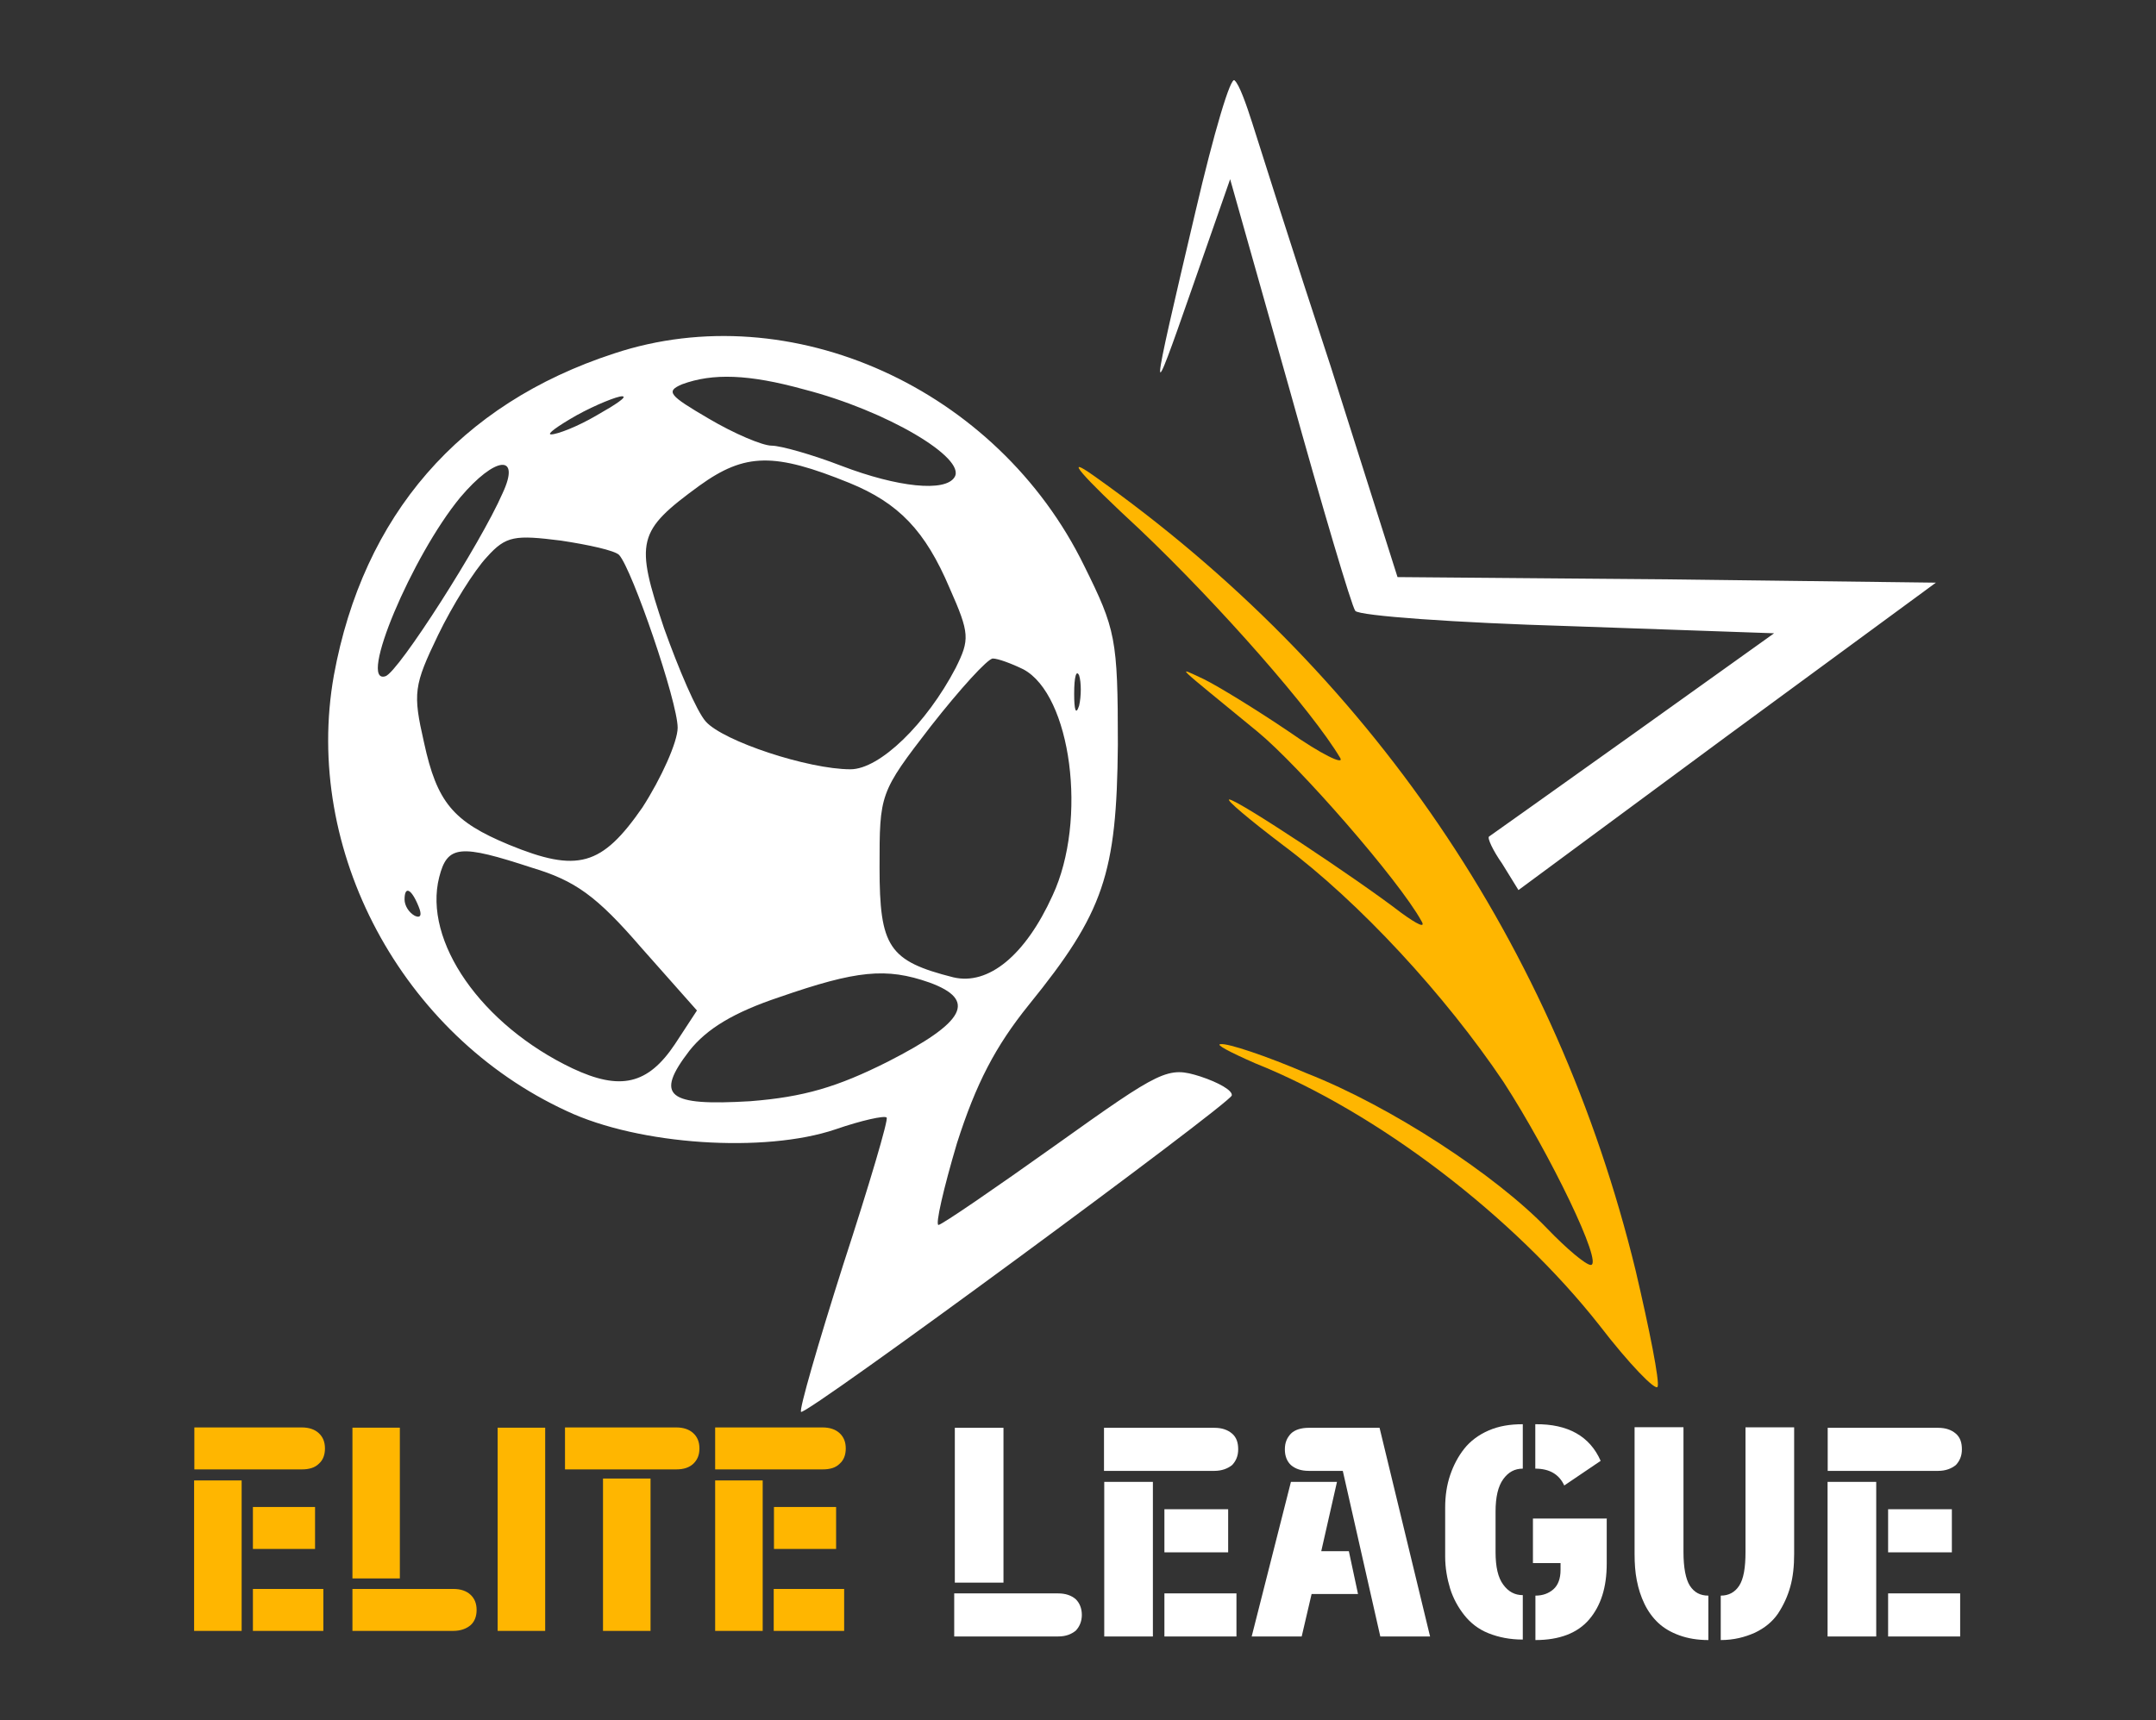 <?xml version="1.0" encoding="utf-8"?>
<!-- Generator: Adobe Illustrator 27.9.0, SVG Export Plug-In . SVG Version: 6.00 Build 0)  -->
<svg version="1.1" id="Layer_1" xmlns="http://www.w3.org/2000/svg" xmlns:xlink="http://www.w3.org/1999/xlink" x="0px" y="0px"
	 viewBox="0 0 1741.6 1389.9" style="enable-background:new 0 0 1741.6 1389.9;" xml:space="preserve">
<rect x="0" y="0" width="1741.6" height="1389.9" fill="#333333" stroke="none"/>
<style type="text/css">
	.st0{fill:#FFFFFF;}
	.st1{fill:#FFB600;}
	.st2{enable-background:new    ;}
</style>
<g>
	<path class="st0" d="M965.8,170.5c-37.7,160.1-37.7,162.4-3.1,63.1l31-88.8l48.2,170.6c26.3,94.6,50,174.6,52.9,178.2
		c3.1,4,81,9.6,172.4,12.3l165.9,5.8l-113.3,81c-63.1,45.1-115.1,81.9-116.9,83.2c-1.8,0.9,3.1,11.4,10.5,21.9l13.2,21.4L1394.7,595
		l169.1-124.2l-217.9-2.7l-217-1.8l-53.8-169.7c-30.6-92.8-58.7-182-63.6-197.4s-10.5-31-14.1-34.1
		C994.4,60.1,980.3,108.3,965.8,170.5L965.8,170.5z M496.1,285.6C371,326.4,293.4,416.5,269.7,545.7c-25.2,141.4,54.9,290.6,188,352
		c58.7,27.7,160.1,34.1,217,14.9c21.4-7.4,39.9-11.4,41.5-9.6c1.8,0.9-14.1,54.6-35,118.7c-20.5,64.5-35.9,117.8-34.1,119.1
		c3.1,4,345-247.8,347.9-255.6c0.9-4-10.5-10.5-25.4-15.4c-26.3-8.3-31-5.8-116.9,55.5c-49.1,35-91.4,64-94.6,64.5
		c-2.7,0,4-29.2,14.9-66c15.4-48.2,31-78.3,58.2-112c60.4-74.5,70.9-105.5,71.8-210.1c0-85.9-1.8-93.2-27.2-144.5
		C805.7,313.7,638.8,238.3,496.1,285.6L496.1,285.6z M649.3,314.6c66.9,17.2,131.4,55.5,121.8,70.9c-7.4,12.3-45.9,8.3-91.4-9.1
		c-23.6-9.1-49.1-16.3-56.4-16.3s-30.1-9.6-50.9-21.9c-31.9-18.7-35-21.9-21.4-27.7C575.7,301.4,604.7,302.3,649.3,314.6z
		 M482,335.6c-15.4,9.1-31.9,15.4-36.8,15.4c-4,0,4.9-6.5,20.5-15.4c15.8-8.7,32.8-15.4,36.8-15.4
		C507.5,320.2,497.4,326.9,482,335.6z M686.1,390.2c39.9,16.3,61.3,38.6,81,85c16.3,36.8,16.3,41.5,4.9,64.5
		c-23.6,45.1-61.3,81.9-85,81.9c-34.1,0-102.8-22.7-116.9-38.6c-7.4-8.3-21.9-42.4-33.7-75.4c-23.6-70.5-21.9-78.3,28.5-115.1
		C602,365.7,625.7,365.7,686.1,390.2L686.1,390.2z M406,398.5c-17.8,40.8-84.1,144.5-94.6,147.9c-22.7,7.4,21.4-97.2,60.4-144.5
		C400.2,368.3,420.9,366.6,406,398.5L406,398.5z M500.1,448.4c10.5,11.4,47.3,118.7,47.3,139.6c0,11.4-13.2,40.8-28.5,64.5
		c-32.8,47.3-52.2,52.9-107.7,30.1c-45.1-18.7-58.2-34.1-68.7-82.7c-9.1-39.9-8.3-45.9,11.4-86.8c11.4-23.6,29.2-52.2,39.5-63.1
		c15.4-17.2,22.7-17.8,59.6-13.2C475.6,440.2,496.5,444.8,500.1,448.4z M826.6,540.8c38.6,20.5,52.2,121.8,23.6,182.9
		c-21.9,48.2-51.7,72.7-80.1,66c-52.2-13.2-59.6-24.5-59.6-88.8c0-59.6,0-60.4,41.5-114.2c23.6-30.1,45.9-54.6,50-54.6
		S817,536.1,826.6,540.8L826.6,540.8z M871.7,570.2c-2.7,8.3-4,3.1-4-9.6c0-14.1,1.8-19.6,4-14.9
		C873.5,551.2,873.5,562.6,871.7,570.2z M429.6,701.1c35,10.5,52.2,22.7,88.3,64.5l45.1,50.9l-17.8,27.2
		c-21.9,32.8-44.2,37.7-82.7,19.6c-73.6-35-120.9-102.8-107.7-154.6C361.4,682.6,371.9,682.2,429.6,701.1z M338.2,732.6
		c2.7,6.5,1.8,9.6-3.1,7.4c-4.9-2.7-8.3-8.3-8.3-13.2C326.8,715.4,332.4,718.1,338.2,732.6z M750.8,793.9
		c38.6,14.1,29.2,31.9-33.7,64c-40.8,20.5-67.8,28.5-111.1,31.9c-66.9,4-77.4-4-49.1-40.8c14.1-17.8,35.9-31,72.7-43.3
		C691.9,784.1,715.8,781.6,750.8,793.9z"/>
	<path class="st1" d="M920.8,427.9c64.5,61.3,139.6,147,161.9,184.7c3.1,5.8-15.4-3.1-41.5-21.4c-26.3-17.8-57.3-36.8-68.7-42.4
		c-22.7-10.5-25.4-14.1,43.3,42.4c33.7,27.7,114.2,120,132.3,152.8c4,6.5-3.1,3.1-16.3-6.5C1095.8,709.8,999.5,646,993,646
		c-3.1,0,16.3,16.3,43.3,36.8c62.2,46.4,131.4,121.8,178.2,191.4c37.7,58.2,81,147.9,70.5,147.9c-4,0-19.6-13.2-35-29.2
		c-41.5-43.3-126.5-99-194.3-125.6c-32.8-14.1-64-24.5-69.6-23.6c-4.9,0,7.4,6.5,27.7,15.4c99.7,39.9,209.2,124.2,277.9,211.4
		c24.5,31.9,45.9,53.8,47.3,50c1.8-4-6.5-45.9-17.8-94.1c-64-262.3-214.1-483.8-437.8-642.1C858.5,366.6,872.6,383.3,920.8,427.9
		L920.8,427.9z"/>
	<g class="st2">
		<path class="st0" d="M810.6,1278.8h-39.3v-125.1h39.3V1278.8z M854.7,1322.3h-83.9v-34.8h83.9c6,0,10.7,1.6,14.3,4.7
			c3.1,3.1,4.9,7.4,4.9,12.7c0,5.1-1.8,9.4-4.9,12.7C865.4,1320.5,861,1322.3,854.7,1322.3z"/>
		<path class="st0" d="M981,1188.5h-89.2v-34.8H981c6,0,10.7,1.6,14.3,4.7c3.6,3.1,4.9,7.4,4.9,12.7c0,5.4-1.8,9.4-4.9,12.7
			C991.7,1186.7,986.8,1188.5,981,1188.5z M931.2,1322.3H892v-124.9h39.3V1322.3z M992.1,1254.3h-51.5v-34.8h51.5V1254.3z
			 M998.8,1322.3h-58.2v-34.8h58.2V1322.3z"/>
		<path class="st0" d="M1067.3,1253.4h22.3l7.4,34.6h-37.5l-8,34.3h-40.4l31.7-124.9h37.2L1067.3,1253.4z M1114.4,1153.7l40.8,168.6
			H1115l-30.3-133.8h-27.4c-6.2,0-10.9-1.6-14.5-4.7c-3.1-2.9-4.9-7.1-4.9-12.7s1.8-9.4,4.9-12.7c3.1-3.1,8.3-4.7,14.3-4.7H1114.4z"
			/>
		<path class="st0" d="M1167.4,1257.8v-39.7c0-9.4,1.3-18.1,4-26.1c2.7-8,6.5-15.2,11.4-21.4c4.9-6.2,11.6-11.2,19.6-14.7
			c8.3-3.6,17.2-5.1,27.7-5.1v35.9c-6.5,0-11.6,2.7-15.8,8.5s-6.2,14.5-6.2,26.3v32.6c0,12,2,20.7,6.2,26.3
			c4.2,5.8,9.4,8.5,15.8,8.5v35.9c-10.3,0-19.4-1.8-27.7-5.1s-14.7-8.5-19.6-14.7c-4.9-6.2-8.9-13.4-11.4-21.4
			C1169,1275.7,1167.4,1267,1167.4,1257.8z M1297.9,1227.3v36.1c0,19.2-4.7,34.1-14.3,45.3c-9.4,10.9-23.9,16.5-43.3,16.5v-35.9
			c6,0,10.7-1.8,14.5-5.1s5.8-8.7,5.8-15.6v-5.6h-22.3V1227h59.8v0.2H1297.9z M1293,1180.4l-29.4,19.9c-4.2-9.1-12-13.6-23.4-13.6
			v-35.9C1266.7,1150.5,1284.3,1160.6,1293,1180.4z"/>
		<path class="st0" d="M1380,1289.3v35.9c-8.7,0-16.5-1.3-23.4-3.8c-6.9-2.5-12.5-5.8-17-10c-4.5-4.2-8.3-9.4-11.2-15.4
			c-2.9-6-4.9-12.3-6.2-19c-1.3-6.5-1.8-13.6-1.8-21.4v-102.4h39.5V1254c0,12.7,1.8,21.9,5.1,27.2
			C1368.6,1286.8,1373.5,1289.3,1380,1289.3z M1390,1325.2v-35.9c6.5,0,11.4-2.7,14.9-8c3.6-5.6,5.1-14.5,5.1-27.2v-100.8h39.3
			v102.4c0,9.6-0.9,18.5-3.1,26.3c-2.2,8-5.6,15.2-10,21.9c-4.5,6.5-10.7,11.6-18.7,15.4C1409.4,1322.9,1400.5,1325.2,1390,1325.2z"
			/>
		<path class="st0" d="M1565.6,1188.5h-89.2v-34.8h89.2c6,0,10.7,1.6,14.3,4.7c3.6,3.1,4.9,7.4,4.9,12.7c0,5.4-1.8,9.4-4.9,12.7
			C1576.3,1186.7,1571.6,1188.5,1565.6,1188.5z M1515.6,1322.3h-39.3v-124.9h39.3V1322.3z M1576.7,1254.3h-51.5v-34.8h51.5V1254.3z
			 M1583.4,1322.3h-58.2v-34.8h58.2V1322.3z"/>
	</g>
	<g>
		<path class="st1" d="M243.8,1187.3h-86.8v-33.9h86.8c5.8,0,10.5,1.6,13.8,4.7c3.3,3.1,4.9,7.1,4.9,12.3s-1.6,9.4-4.9,12.3
			C254.3,1186,249.6,1187.3,243.8,1187.3z M195.2,1317.8h-38.4v-121.6h38.4V1317.8z M254.5,1251.6h-50.2v-33.9h50.2V1251.6z
			 M261.2,1317.8h-56.9v-33.9h56.9V1317.8z"/>
		<path class="st1" d="M322.8,1275.4h-38.1v-121.8H323v121.8H322.8z M366.1,1317.8h-81.4v-33.9h81.6c5.8,0,10.5,1.6,13.8,4.7
			c3.3,3.1,4.9,7.1,4.9,12.3c0,5.1-1.6,9.4-4.9,12.3C376.8,1316,372.1,1317.8,366.1,1317.8z"/>
		<path class="st1" d="M440.3,1317.8H402v-164.2h38.4V1317.8z"/>
		<path class="st1" d="M546.3,1187.3h-89.9v-33.9h89.9c5.8,0,10.5,1.6,13.8,4.7c3.3,3.1,4.9,7.1,4.9,12.3s-1.6,9.1-4.9,12.3
			C556.8,1185.8,552.3,1187.3,546.3,1187.3z M525.5,1317.8h-38.4v-123.1h38.4V1317.8z"/>
		<path class="st1" d="M664.5,1187.3h-86.8v-33.9h86.8c5.8,0,10.5,1.6,13.8,4.7s4.9,7.1,4.9,12.3s-1.6,9.4-4.9,12.3
			C675,1186,670.5,1187.3,664.5,1187.3z M616.1,1317.8h-38.4v-121.6h38.4V1317.8z M675.4,1251.6h-50.2v-33.9h50.2V1251.6z
			 M681.9,1317.8H625v-33.9h56.9V1317.8z"/>
	</g>
</g>
</svg>
